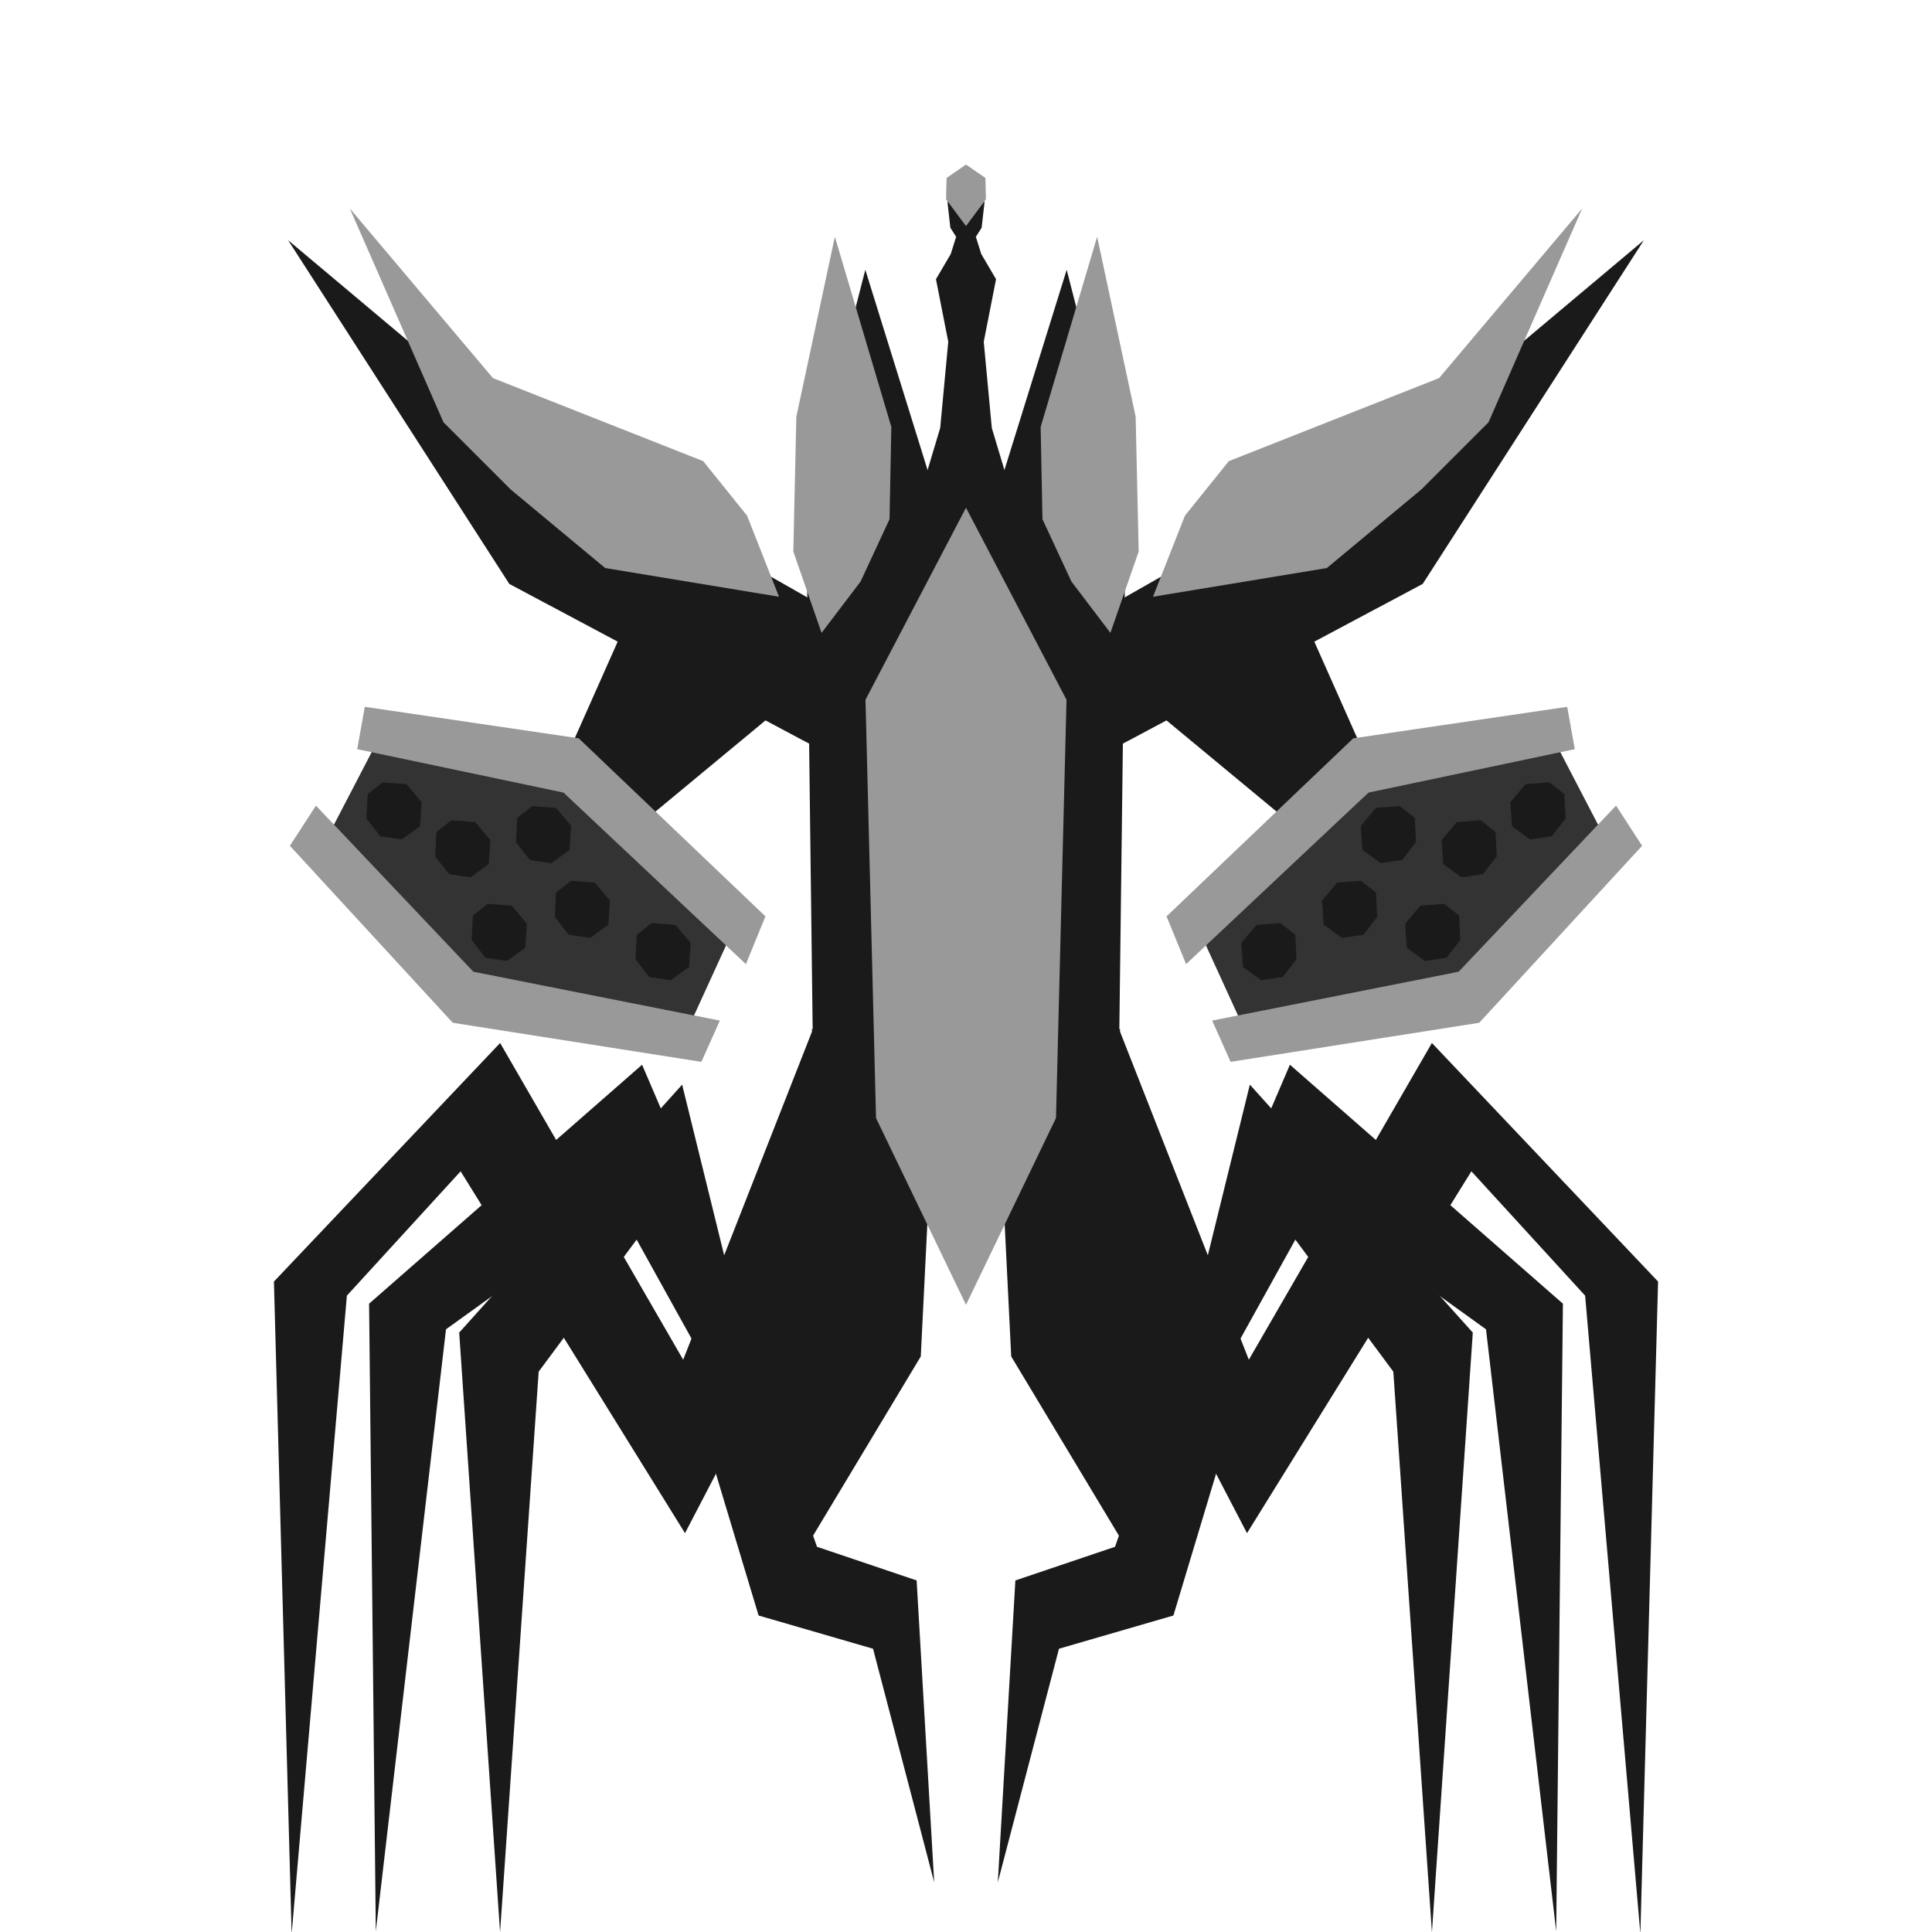 <?xml version="1.0" encoding="UTF-8" standalone="no"?>
<!-- Created with Inkscape (http://www.inkscape.org/) -->

<svg
   width="400mm"
   height="400mm"
   viewBox="0 0 400 400"
   version="1.1"
   id="svg1"
   inkscape:version="1.3.2 (091e20e, 2023-11-25)"
   sodipodi:docname="SM-01.svg"
   xmlns:inkscape="http://www.inkscape.org/namespaces/inkscape"
   xmlns:sodipodi="http://sodipodi.sourceforge.net/DTD/sodipodi-0.dtd"
   xmlns="http://www.w3.org/2000/svg"
   xmlns:svg="http://www.w3.org/2000/svg">
  <sodipodi:namedview
     id="namedview1"
     pagecolor="#505050"
     bordercolor="#eeeeee"
     borderopacity="1"
     inkscape:showpageshadow="0"
     inkscape:pageopacity="0"
     inkscape:pagecheckerboard="0"
     inkscape:deskcolor="#505050"
     inkscape:document-units="mm"
     inkscape:zoom="0.26409702"
     inkscape:cx="880.35828"
     inkscape:cy="1126.48"
     inkscape:window-width="1512"
     inkscape:window-height="832"
     inkscape:window-x="0"
     inkscape:window-y="38"
     inkscape:window-maximized="0"
     inkscape:current-layer="g1" />
  <defs
     id="defs1">
    <inkscape:path-effect
       effect="mirror_symmetry"
       start_point="200,0"
       end_point="200,400"
       center_point="200,200"
       id="path-effect1"
       is_visible="true"
       lpeversion="1.2"
       lpesatellites=""
       mode="vertical"
       discard_orig_path="false"
       fuse_paths="false"
       oposite_fuse="false"
       split_items="false"
       split_open="false"
       link_styles="false" />
  </defs>
  <g
     inkscape:label="Layer 1"
     inkscape:groupmode="layer"
     id="layer1">
    <g
       id="g1"
       inkscape:path-effect="#path-effect1">
      <path
         style="fill:#1a1a1a;stroke-width:1;-inkscape-stroke:none"
         d="m 179.155,55.858 -12.262,47.684 1.362,109.673 -26.81,68.301 -37.903,-65.576 -46.828,49.394 3.668,135.035 11.435,-132.117 23.55,-25.746 46.455,74.919 51.802,-99.471 V 102.388 Z m 41.691,0 12.262,47.684 -1.362,109.673 26.81,68.301 37.903,-65.576 46.828,49.394 -3.668,135.035 -11.435,-132.117 -23.55,-25.746 -46.455,74.919 -51.802,-99.471 V 102.388 Z"
         id="path1"
         inkscape:original-d="m 179.15451,55.85806 -12.26153,47.68371 1.36239,109.67253 -26.81021,68.30123 -37.90339,-65.57645 -46.827532,49.39439 3.667867,135.03536 11.435417,-132.11735 23.549896,-25.74576 46.454812,74.91915 51.80189,-99.47101 V 102.38763 Z"
         sodipodi:nodetypes="ccccccccccccc" />
      <path
         style="fill:#1a1a1a;stroke-width:1;-inkscape-stroke:none"
         d="m 103.534,400.061 7.993,-116.079 25.658,-34.576 17.344,69.862 31.653,-51.464 -0.882,-21.618 -18.971,-18.089 -0.29,31.066 -10.517,23.441 -14.293,-58.043 -46.158,51.335 z m 192.931,0 -7.993,-116.079 -25.658,-34.576 -17.344,69.862 -31.653,-51.464 0.882,-21.618 18.971,-18.089 0.29,31.066 10.517,23.441 14.293,-58.043 46.158,51.335 z"
         id="path13"
         inkscape:original-d="m 103.5343,400.06059 7.99274,-116.07882 25.65831,-34.57589 17.34434,69.862 31.65328,-51.46441 -0.88238,-21.6184 -18.97125,-18.08887 -0.28997,31.06608 -10.51733,23.44082 -14.29307,-58.04312 -46.157737,51.33479 z"
         sodipodi:nodetypes="cccccccccccc" />
      <path
         style="fill:#1a1a1a;stroke-width:1;-inkscape-stroke:none"
         d="m 190.725,101.728 3.933,-13.127 1.669,-17.841 -2.546,-12.957 3.057,-5.205 1.123,-3.564 -1.198,-1.883 -0.585,-5.155 0.434,-3.656 L 200,36.578 V 113.19 l -6.147,8.698 -7.506,-9.889 z m 18.551,0 -3.933,-13.127 -1.669,-17.841 2.546,-12.957 -3.057,-5.205 -1.123,-3.564 1.198,-1.883 0.585,-5.155 -0.434,-3.656 L 200,36.578 V 113.19 l 6.147,8.698 7.506,-9.889 z"
         id="path8"
         inkscape:original-d="m 190.72452,101.72823 3.9331,-13.126879 1.66896,-17.841019 -2.54639,-12.957307 3.0565,-5.205052 1.12309,-3.56392 -1.19808,-1.882592 -0.58545,-5.155246 0.43432,-3.656367 L 200,36.578241 V 113.19 l -6.14723,8.69776 -7.50629,-9.88923 z"
         sodipodi:nodetypes="cccccccccccccc" />
      <path
         style="fill:#1a1a1a;stroke-width:1;-inkscape-stroke:none"
         d="m 168.062,213.07 6.45,37.361 0.275,23.856 -10.939,18.281 -30.911,-72.128 -56.521,49.473 1.391,129.951 14.531,-124.644 35.567,-25.619 39.104,70.555 23.629,-39.315 3.308,-66.899 z m 63.876,0 -6.45,37.361 -0.275,23.856 10.939,18.281 30.911,-72.128 56.521,49.473 -1.391,129.951 -14.531,-124.644 -35.567,-25.619 -39.104,70.555 -23.629,-39.315 -3.308,-66.899 z"
         id="path2"
         inkscape:original-d="m 168.06217,213.07029 6.45025,37.36144 0.27505,23.85605 -10.93854,18.28142 -30.91051,-72.12795 -56.520566,49.47345 1.390966,129.95105 14.53117,-124.64369 35.56747,-25.61868 39.10404,70.5546 23.62892,-39.31519 3.30824,-66.89856 z"
         sodipodi:nodetypes="ccccccccccccc" />
      <path
         style="fill:#1a1a1a;stroke-width:1;-inkscape-stroke:none"
         d="M 106.789,89.326 200,142.385 v 28.88 L 158.49,149.151 98.554,198.806 127.884,132.847 105.445,120.893 59.649,49.727 Z m 186.423,0 L 200,142.385 v 28.88 l 41.51,-22.114 59.936,49.655 -29.33,-65.959 22.439,-11.954 45.796,-71.166 z"
         id="path3"
         inkscape:original-d="M 106.78866,89.326367 200,142.38489 v 28.87995 L 158.49008,149.15129 98.554145,198.80595 127.88399,132.84652 105.44541,120.89283 59.649119,49.726848 Z"
         sodipodi:nodetypes="ccccccccc" />
      <path
         style="fill:#333333;stroke-width:1;-inkscape-stroke:none"
         d="m 79.222,151.356 40.881,6.568 32.136,33.612 -10.568,23.116 -45.562,-7.683 -29.767,-30.847 z m 241.557,0 -40.881,6.568 -32.136,33.612 10.568,23.116 45.562,-7.683 29.767,-30.847 z"
         id="path4"
         inkscape:original-d="m 79.221624,151.3562 40.881206,6.56828 32.13589,33.61231 -10.56755,23.1165 -45.561636,-7.68265 -29.767107,-30.84676 z"
         sodipodi:nodetypes="ccccccc" />
      <path
         style="fill:#999999;stroke-width:1;-inkscape-stroke:none"
         d="m 179.191,144.878 2.179,86.6 L 200,270.148 V 105.118 Z m 41.619,0 -2.179,86.6 L 200,270.148 V 105.118 Z"
         id="path5"
         inkscape:original-d="m 179.19063,144.87753 2.17861,86.59972 L 200,270.14757 V 105.11791 Z"
         sodipodi:nodetypes="ccccc" />
      <path
         style="fill:#999999;stroke-width:1;-inkscape-stroke:none"
         d="m 65.414,166.794 32.595,34.393 51.027,10.116 -3.821,8.542 -51.477,-8.092 -33.719,-36.641 z m 269.172,0 -32.595,34.393 -51.027,10.116 3.821,8.542 51.477,-8.092 33.719,-36.641 z"
         id="path6"
         inkscape:original-d="m 65.413953,166.79434 32.594581,34.3929 51.027376,10.11556 -3.82143,8.54203 -51.476961,-8.09245 -33.718532,-36.6408 z" />
      <path
         style="fill:#999999;stroke-width:1;-inkscape-stroke:none"
         d="m 73.956,155.105 42.71,8.992 37.765,35.517 4.046,-9.891 -38.664,-36.866 -44.284,-6.519 z m 252.088,0 -42.71,8.992 -37.765,35.517 -4.046,-9.891 38.664,-36.866 44.284,-6.519 z"
         id="path7"
         inkscape:original-d="m 73.955981,155.10525 42.710139,8.99161 37.76476,35.51685 4.04622,-9.89077 -38.66392,-36.86559 -44.28367,-6.51892 z" />
      <path
         style="fill:#1a1a1a;stroke-width:1;-inkscape-stroke:none"
         d="m 76.126,164.407 -0.256,5.05 2.866,3.685 4.457,0.66 3.77,-2.739 0.324,-4.991 -3.139,-3.723 -4.924,-0.365 z m 247.749,0 0.256,5.05 -2.866,3.685 -4.457,0.66 -3.77,-2.739 -0.324,-4.991 3.139,-3.723 4.924,-0.365 z"
         id="path9"
         inkscape:original-d="m 76.125718,164.40658 -0.256453,5.04955 2.866123,3.68514 4.456557,0.66014 3.769932,-2.739 0.323866,-4.99078 -3.138969,-3.72263 -4.924307,-0.36468 z"
         sodipodi:nodetypes="ccccccccc" />
      <path
         style="fill:#1a1a1a;stroke-width:1;-inkscape-stroke:none"
         d="m 97.909,189.562 -0.256,5.05 2.866,3.685 4.457,0.66 3.77,-2.739 0.324,-4.991 -3.139,-3.723 -4.924,-0.365 z m 204.182,0 0.256,5.05 -2.866,3.685 -4.457,0.66 -3.77,-2.739 -0.324,-4.991 3.139,-3.723 4.924,-0.365 z"
         id="path9-7"
         sodipodi:nodetypes="ccccccccc"
         inkscape:original-d="m 97.908752,189.56247 -0.256453,5.04955 2.866121,3.68514 4.45656,0.66014 3.76994,-2.739 0.32386,-4.99078 -3.13897,-3.72263 -4.92431,-0.36468 z" />
      <path
         style="fill:#1a1a1a;stroke-width:1;-inkscape-stroke:none"
         d="m 90.363,172.251 -0.256,5.05 2.866,3.685 4.457,0.66 3.77,-2.739 0.324,-4.991 -3.139,-3.723 -4.924,-0.365 z m 219.274,0 0.256,5.05 -2.866,3.685 -4.457,0.66 -3.77,-2.739 -0.324,-4.991 3.139,-3.723 4.924,-0.365 z"
         id="path9-7-3"
         sodipodi:nodetypes="ccccccccc"
         inkscape:original-d="m 90.36324,172.25069 -0.256453,5.04955 2.866121,3.68514 4.45656,0.66014 3.769942,-2.739 0.32386,-4.99078 -3.138972,-3.72263 -4.92431,-0.36468 z" />
      <path
         style="fill:#1a1a1a;stroke-width:1;-inkscape-stroke:none"
         d="m 115.118,184.789 -0.256,5.05 2.866,3.685 4.457,0.66 3.77,-2.739 0.324,-4.991 -3.139,-3.723 -4.924,-0.365 z m 169.764,0 0.256,5.05 -2.866,3.685 -4.457,0.66 -3.77,-2.739 -0.324,-4.991 3.139,-3.723 4.924,-0.365 z"
         id="path9-7-3-1"
         sodipodi:nodetypes="ccccccccc"
         inkscape:original-d="m 115.1182,184.78883 -0.25646,5.04955 2.86612,3.68514 4.45656,0.66014 3.76995,-2.739 0.32386,-4.99078 -3.13898,-3.72263 -4.92431,-0.36468 z" />
      <path
         style="fill:#1a1a1a;stroke-width:1;-inkscape-stroke:none"
         d="m 131.821,193.544 -0.256,5.05 2.866,3.685 4.457,0.66 3.77,-2.739 0.324,-4.991 -3.139,-3.723 -4.924,-0.365 z m 136.358,0 0.256,5.05 -2.866,3.685 -4.457,0.66 -3.77,-2.739 -0.324,-4.991 3.139,-3.723 4.924,-0.365 z"
         id="path9-7-8"
         sodipodi:nodetypes="ccccccccc"
         inkscape:original-d="m 131.82102,193.54401 -0.25645,5.04955 2.86612,3.68514 4.45655,0.66014 3.76994,-2.739 0.32386,-4.99078 -3.13897,-3.72263 -4.9243,-0.36468 z" />
      <path
         style="fill:#1a1a1a;stroke-width:1;-inkscape-stroke:none"
         d="m 107.088,169.317 -0.256,5.05 2.866,3.685 4.457,0.66 3.77,-2.739 0.324,-4.991 -3.139,-3.723 -4.924,-0.365 z m 185.823,0 0.256,5.05 -2.866,3.685 -4.457,0.66 -3.77,-2.739 -0.324,-4.991 3.139,-3.723 4.924,-0.365 z"
         id="path9-5"
         sodipodi:nodetypes="ccccccccc"
         inkscape:original-d="m 107.0885,169.31671 -0.25646,5.04955 2.86613,3.68514 4.45655,0.66014 3.76994,-2.739 0.32386,-4.99078 -3.13897,-3.72263 -4.9243,-0.36468 z" />
      <path
         style="fill:#999999;fill-opacity:1;stroke-width:1;-inkscape-stroke:none"
         d="m 105.716,101.326 19.577,16.28 35.991,5.941 -6.613,-16.785 -9.083,-11.289 -43.53,-17.193 -29.63,-35.117 19.387,44.262 z m 188.568,0 -19.577,16.28 -35.991,5.941 6.613,-16.785 9.083,-11.289 43.53,-17.193 29.63,-35.117 -19.387,44.262 z"
         id="path10"
         inkscape:label="path10"
         inkscape:original-d="m 105.71582,101.32623 19.57701,16.27977 35.99079,5.9414 -6.61307,-16.78512 -9.08267,-11.288825 -43.53005,-17.192537 -29.629691,-35.116674 19.38733,44.261642 z"
         sodipodi:nodetypes="ccccccccc" />
      <path
         style="fill:#999999;fill-opacity:1;stroke-width:1;-inkscape-stroke:none"
         d="M 195.978,36.845 195.869,41.253 200,46.804 V 34.069 Z m 8.044,0 0.109,4.408 L 200,46.804 V 34.069 Z"
         id="path11"
         inkscape:original-d="M 195.97822,36.844557 195.86937,41.252843 200,46.804018 V 34.068972 Z"
         sodipodi:nodetypes="ccccc" />
      <path
         style="fill:#999999;fill-opacity:1;stroke-width:1;-inkscape-stroke:none"
         d="m 172.849,49.017 11.695,39.385 -0.376,19.086 -5.987,12.904 -8.08,10.639 -5.852,-16.831 0.624,-27.916 z m 54.302,0 -11.695,39.385 0.376,19.086 5.987,12.904 8.08,10.639 5.852,-16.831 -0.624,-27.916 z"
         id="path12"
         inkscape:original-d="m 172.84887,49.016842 11.69524,39.385461 -0.3761,19.086407 -5.98749,12.90353 -8.07953,10.63948 -5.85157,-16.83108 0.62426,-27.915984 z"
         sodipodi:nodetypes="cccccccc" />
      <path
         style="fill:#1a1a1a;stroke-width:1;-inkscape-stroke:none"
         d="m 181.99,247.887 -21.207,48.406 8.363,23.951 20.632,6.968 3.637,62.494 -12.664,-48.354 -23.694,-6.879 -11.135,-37.006 26.423,-61.416 z m 36.021,0 21.207,48.406 -8.363,23.951 -20.632,6.968 -3.637,62.494 12.664,-48.354 23.694,-6.879 11.135,-37.006 -26.423,-61.416 z"
         id="path14"
         inkscape:original-d="m 181.98965,247.88731 -21.20722,48.40577 8.36257,23.95128 20.63188,6.96823 3.63738,62.49413 -12.66403,-48.35358 -23.69362,-6.87913 -11.13508,-37.00648 26.4232,-61.41635 z"
         sodipodi:nodetypes="cccccccccc" />
    </g>
  </g>
</svg>
